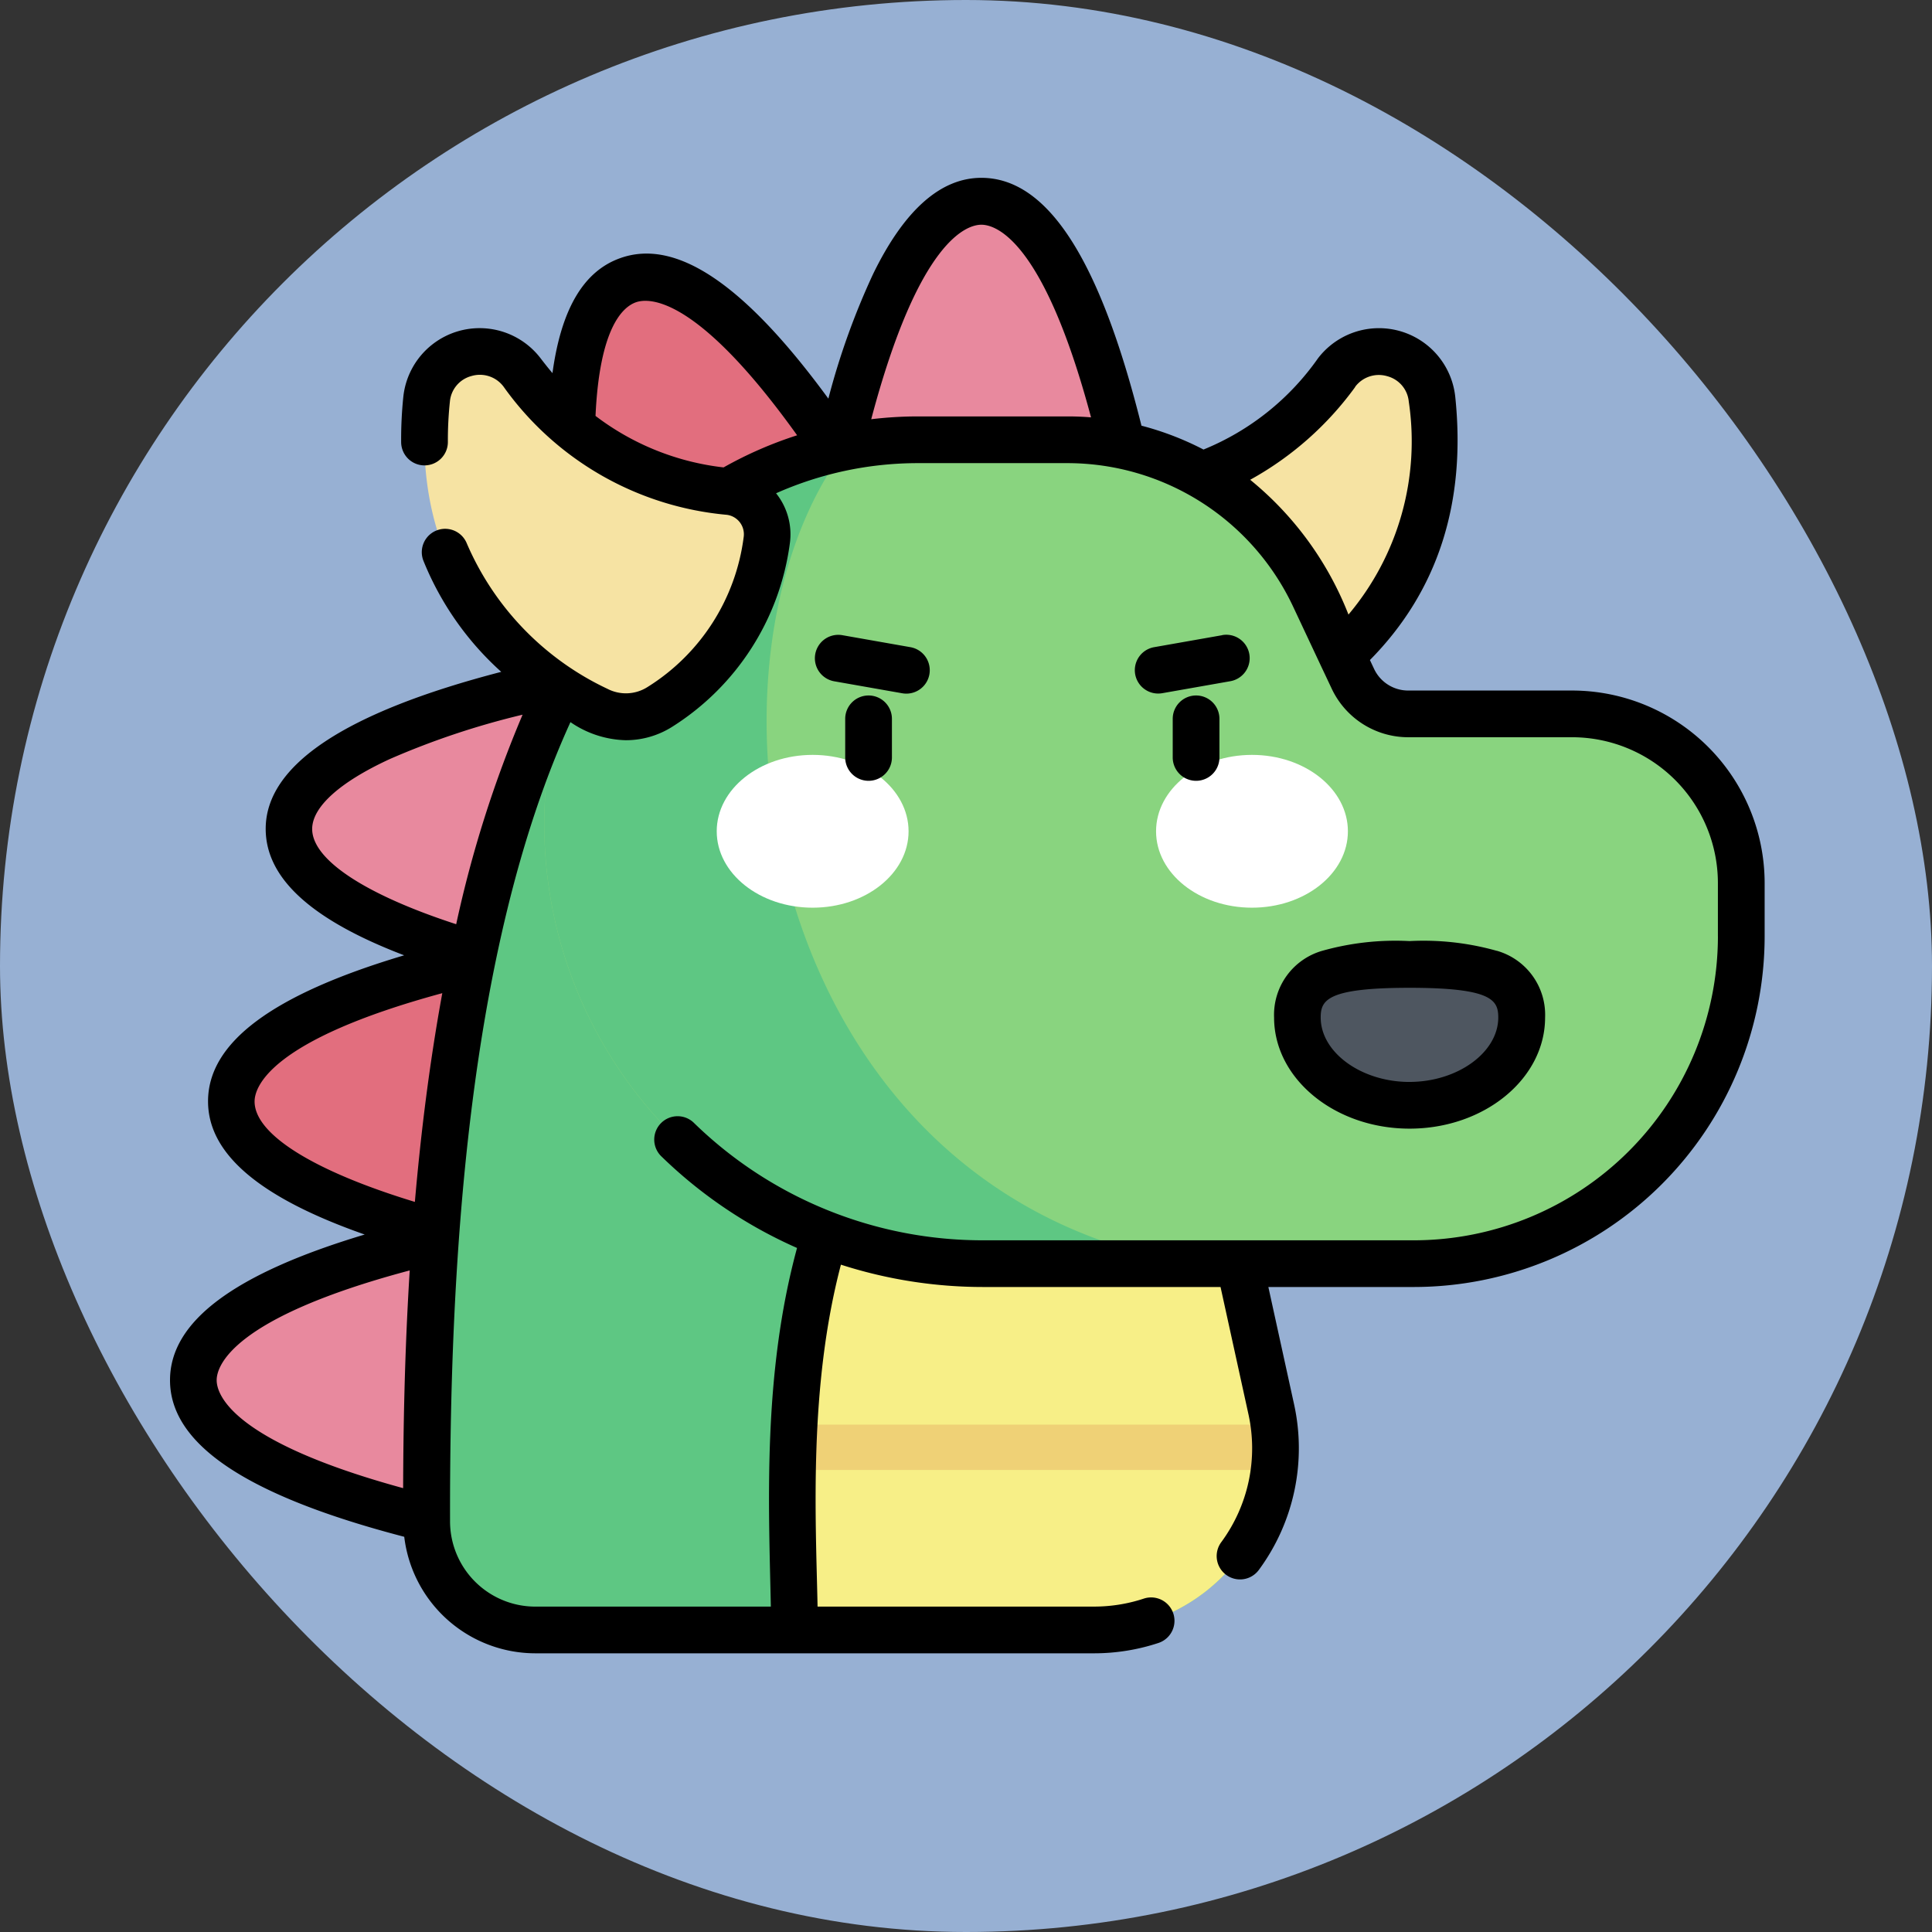 <svg xmlns="http://www.w3.org/2000/svg" width="88" height="88" viewBox="0 0 88 88">
  <rect x="0" y="0" width="88" height="88" fill="#333333" stroke="none"/>
  <g id="Group_104561" data-name="Group 104561" transform="translate(-563 -83)">
    <rect id="Rectangle_14386" data-name="Rectangle 14386" width="88" height="88" rx="44" transform="translate(563 83)" fill="#97b0d3"/>
    <g id="dragon" transform="translate(570.744 91.108)">
      <path id="Path_109" data-name="Path 109" d="M222.609,43.37H207.6s2.362-16.714,7.506-16.714S222.609,43.37,222.609,43.37Z" transform="translate(-178.146 -25.592)" fill="#e8899e"/>
      <path id="Path_110" data-name="Path 110" d="M144.242,64.3l-14.107,5.135s-3.5-16.514,1.337-18.273S144.242,64.3,144.242,64.3Z" transform="translate(-110.624 -46.5)" fill="#e26e7e"/>
      <path id="Path_111" data-name="Path 111" d="M54.858,175.258v15.013s-16.714-2.362-16.714-7.506S54.858,175.258,54.858,175.258Z" transform="translate(-32.733 -153.113)" fill="#e8899e"/>
      <path id="Path_112" data-name="Path 112" d="M36.344,262.75v15.013S19.63,275.4,19.63,270.257,36.344,262.75,36.344,262.75Z" transform="translate(-16.845 -228.193)" fill="#e26e7e"/>
      <path id="Path_113" data-name="Path 113" d="M24.214,352.235v15.013S7.5,364.886,7.5,359.741,24.214,352.235,24.214,352.235Z" transform="translate(-6.436 -304.984)" fill="#e8899e"/>
      <path id="Path_114" data-name="Path 114" d="M115.017,120.651l5.857,26.712a8.275,8.275,0,0,1-8.083,10.047H87.348a4.944,4.944,0,0,1-4.946-4.934c-.031-14.992,1.12-49.278,22.372-49.278Z" transform="translate(-70.712 -91.276)" fill="#5ec783"/>
      <path id="Path_115" data-name="Path 115" d="M221.585,287.292l-4.611-21.033c-19.625,2.624-17.106,23.736-17.106,31.08H213.5A8.275,8.275,0,0,0,221.585,287.292Z" transform="translate(-171.423 -231.204)" fill="#f7ef87"/>
      <path id="Path_116" data-name="Path 116" d="M303.622,91.218c3.13-1.632,8.643-5.5,7.737-14.142a2.431,2.431,0,0,0-4.346-1.211,12.88,12.88,0,0,1-9.467,5.431,1.958,1.958,0,0,0-1.681,2.215,10.586,10.586,0,0,0,4.867,7.583A2.886,2.886,0,0,0,303.622,91.218Z" transform="translate(-253.877 -67.002)" fill="#f6e3a3"/>
      <path id="Path_117" data-name="Path 117" d="M156.959,114.1l-1.783-3.787a12.387,12.387,0,0,0-11.207-7.111h-6.831a16.967,16.967,0,0,0-16.692,13.923,20.013,20.013,0,0,0,19.688,23.6h19.6a14.907,14.907,0,0,0,14.907-14.907v-2.427a7.7,7.7,0,0,0-7.7-7.7h-7.475A2.772,2.772,0,0,1,156.959,114.1Z" transform="translate(-103.076 -91.276)" fill="#89d47f"/>
      <path id="Path_118" data-name="Path 118" d="M133.9,105.412a16.969,16.969,0,0,0-13.453,13.609,20.013,20.013,0,0,0,19.688,23.6h9.4C130.049,139.325,126.337,115.317,133.9,105.412Z" transform="translate(-103.076 -93.175)" fill="#5ec783"/>
      <ellipse id="Ellipse_863" data-name="Ellipse 863" cx="4.369" cy="3.48" rx="4.369" ry="3.48" transform="translate(24.902 26.276)" fill="#fff"/>
      <ellipse id="Ellipse_864" data-name="Ellipse 864" cx="4.369" cy="3.48" rx="4.369" ry="3.48" transform="translate(44.913 26.276)" fill="#fff"/>
      <path id="Path_119" data-name="Path 119" d="M372.171,274.075c0-2.209-2.287-2.416-5.108-2.416s-5.108.208-5.108,2.416,2.287,4,5.108,4S372.171,276.284,372.171,274.075Z" transform="translate(-310.608 -235.838)" fill="#4e5660"/>
      <path id="Path_120" data-name="Path 120" d="M199.847,421.481h21.946a8.22,8.22,0,0,0-.017-2.066H199.92C199.882,420.118,199.859,420.809,199.847,421.481Z" transform="translate(-171.496 -362.633)" fill="#efd176"/>
      <path id="Path_121" data-name="Path 121" d="M89.49,91.218c-3.13-1.632-8.643-5.5-7.737-14.142A2.431,2.431,0,0,1,86.1,75.865,12.88,12.88,0,0,0,95.565,81.3a1.958,1.958,0,0,1,1.681,2.215,10.586,10.586,0,0,1-4.867,7.583,2.886,2.886,0,0,1-2.889.124Z" transform="translate(-70.07 -67.002)" fill="#f6e3a3"/>
      <path id="Path_122" data-name="Path 122" d="M60.423,54.353a12.282,12.282,0,0,0-3.967-.441,12.282,12.282,0,0,0-3.967.441,3.033,3.033,0,0,0-2.2,3.039c0,2.792,2.769,5.063,6.172,5.063s6.172-2.271,6.172-5.063a3.032,3.032,0,0,0-2.2-3.039Zm-3.967,5.975c-2.192,0-4.044-1.344-4.044-2.935,0-.792.29-1.353,4.044-1.353S60.5,56.6,60.5,57.392C60.5,58.983,58.647,60.327,56.455,60.327ZM63.866,42.5H56.392a1.715,1.715,0,0,1-1.546-.981l-.192-.408c3.086-3.123,4.393-7.154,3.886-12a3.495,3.495,0,0,0-6.248-1.748,11.808,11.808,0,0,1-5.218,4.16,13.518,13.518,0,0,0-2.826-1.087c-1.894-7.593-4.282-11.289-7.292-11.289-1.859,0-3.519,1.476-4.935,4.388a33.288,33.288,0,0,0-2.034,5.669c-3.826-5.23-6.944-7.323-9.5-6.392-1.66.6-2.671,2.324-3.067,5.231q-.277-.331-.544-.681a3.495,3.495,0,0,0-6.248,1.748,18.81,18.81,0,0,0-.1,2.078,1.064,1.064,0,0,0,1.064,1.057h.007a1.064,1.064,0,0,0,1.057-1.071,16.7,16.7,0,0,1,.093-1.842,1.324,1.324,0,0,1,.98-1.157,1.345,1.345,0,0,1,1.463.483,14.021,14.021,0,0,0,10.178,5.839.893.893,0,0,1,.76,1.01,9.464,9.464,0,0,1-4.385,6.836,1.83,1.83,0,0,1-1.825.077,12.99,12.99,0,0,1-6.4-6.617,1.064,1.064,0,1,0-1.976.79,13.69,13.69,0,0,0,3.543,5.056c-7.121,1.849-10.729,4.25-10.729,7.15,0,2.247,2.071,4.144,6.307,5.761-6,1.785-8.933,3.971-8.933,6.651,0,2.391,2.342,4.387,7.136,6.067C2.906,69.065,0,71.244,0,73.913c0,2.924,3.492,5.261,10.669,7.133a6.02,6.02,0,0,0,5.967,5.307H42.078a9.345,9.345,0,0,0,2.967-.479,1.064,1.064,0,0,0-.674-2.018,7.22,7.22,0,0,1-2.293.369H29.495c-.083-4.038-.409-9.976,1.064-15.574a21.139,21.139,0,0,0,6.5,1.017H47.85l1.272,5.8a7.209,7.209,0,0,1-1.228,5.808,1.064,1.064,0,1,0,1.715,1.259A9.337,9.337,0,0,0,51.2,75.014l-1.172-5.346h6.634A15.989,15.989,0,0,0,72.633,53.7V51.271A8.777,8.777,0,0,0,63.866,42.5ZM53.981,28.666a1.346,1.346,0,0,1,1.463-.483,1.324,1.324,0,0,1,.98,1.157,12.248,12.248,0,0,1-2.747,9.7A14.936,14.936,0,0,0,49.2,32.9a14.642,14.642,0,0,0,4.785-4.229ZM36.956,21.283c.646,0,2.832.663,4.995,8.774-.35-.028-.7-.043-1.058-.043H34.062a18.04,18.04,0,0,0-2.123.128c2.169-8.189,4.367-8.859,5.017-8.859ZM25.214,32.337a11.836,11.836,0,0,1-5.833-2.346c.182-3.97,1.215-4.947,1.831-5.172.582-.212,2.766-.347,7.352,6.055A17.992,17.992,0,0,0,25.214,32.337ZM10.625,78.832c-7.858-2.145-8.5-4.289-8.5-4.919s.663-2.834,8.793-5c-.249,4-.291,7.483-.3,9.919Zm.527-13.04c-4.6-1.4-7.3-3.077-7.3-4.574,0-.638.648-2.789,8.55-4.934C11.81,59.514,11.416,62.75,11.153,65.792ZM6.475,48.806c0-1,1.257-2.136,3.54-3.187A35.982,35.982,0,0,1,16.059,43.6a53.211,53.211,0,0,0-3.024,9.544C8.905,51.8,6.475,50.209,6.475,48.806ZM70.505,53.7A13.859,13.859,0,0,1,56.662,67.541h-19.6A18.829,18.829,0,0,1,23.88,62.209,1.064,1.064,0,1,0,22.4,63.737,21.005,21.005,0,0,0,28.56,67.89c-1.568,5.77-1.292,11.642-1.193,16.336H16.636a3.887,3.887,0,0,1-3.881-3.872c-.023-11.307.723-25.975,5.484-36.415a4.633,4.633,0,0,0,2.519.824,3.949,3.949,0,0,0,2.124-.617,11.7,11.7,0,0,0,5.348-8.331,2.993,2.993,0,0,0-.625-2.3,15.905,15.905,0,0,1,6.459-1.373h6.831a11.369,11.369,0,0,1,10.244,6.5L52.4,41.327c.052.113-.192-.408.519,1.1a3.852,3.852,0,0,0,3.471,2.2h7.475a6.647,6.647,0,0,1,6.639,6.639V53.7ZM31.818,42.725a1.064,1.064,0,0,0-1.064,1.064v1.759a1.064,1.064,0,0,0,2.128,0V43.789A1.064,1.064,0,0,0,31.818,42.725Zm1.906-2.2-3.1-.546a1.064,1.064,0,1,0-.37,2.1l3.1.546a1.064,1.064,0,0,0,.37-2.1Zm13.012,2.2a1.064,1.064,0,0,0-1.064,1.064v1.759a1.064,1.064,0,0,0,2.128,0V43.789A1.064,1.064,0,0,0,46.736,42.725Zm1.19-2.746-3.1.546a1.064,1.064,0,0,0,.184,2.112,1.078,1.078,0,0,0,.186-.016l3.1-.546a1.064,1.064,0,0,0-.37-2.1Z" transform="translate(0 -19.155)"/>
    </g>
  </g>
</svg>
